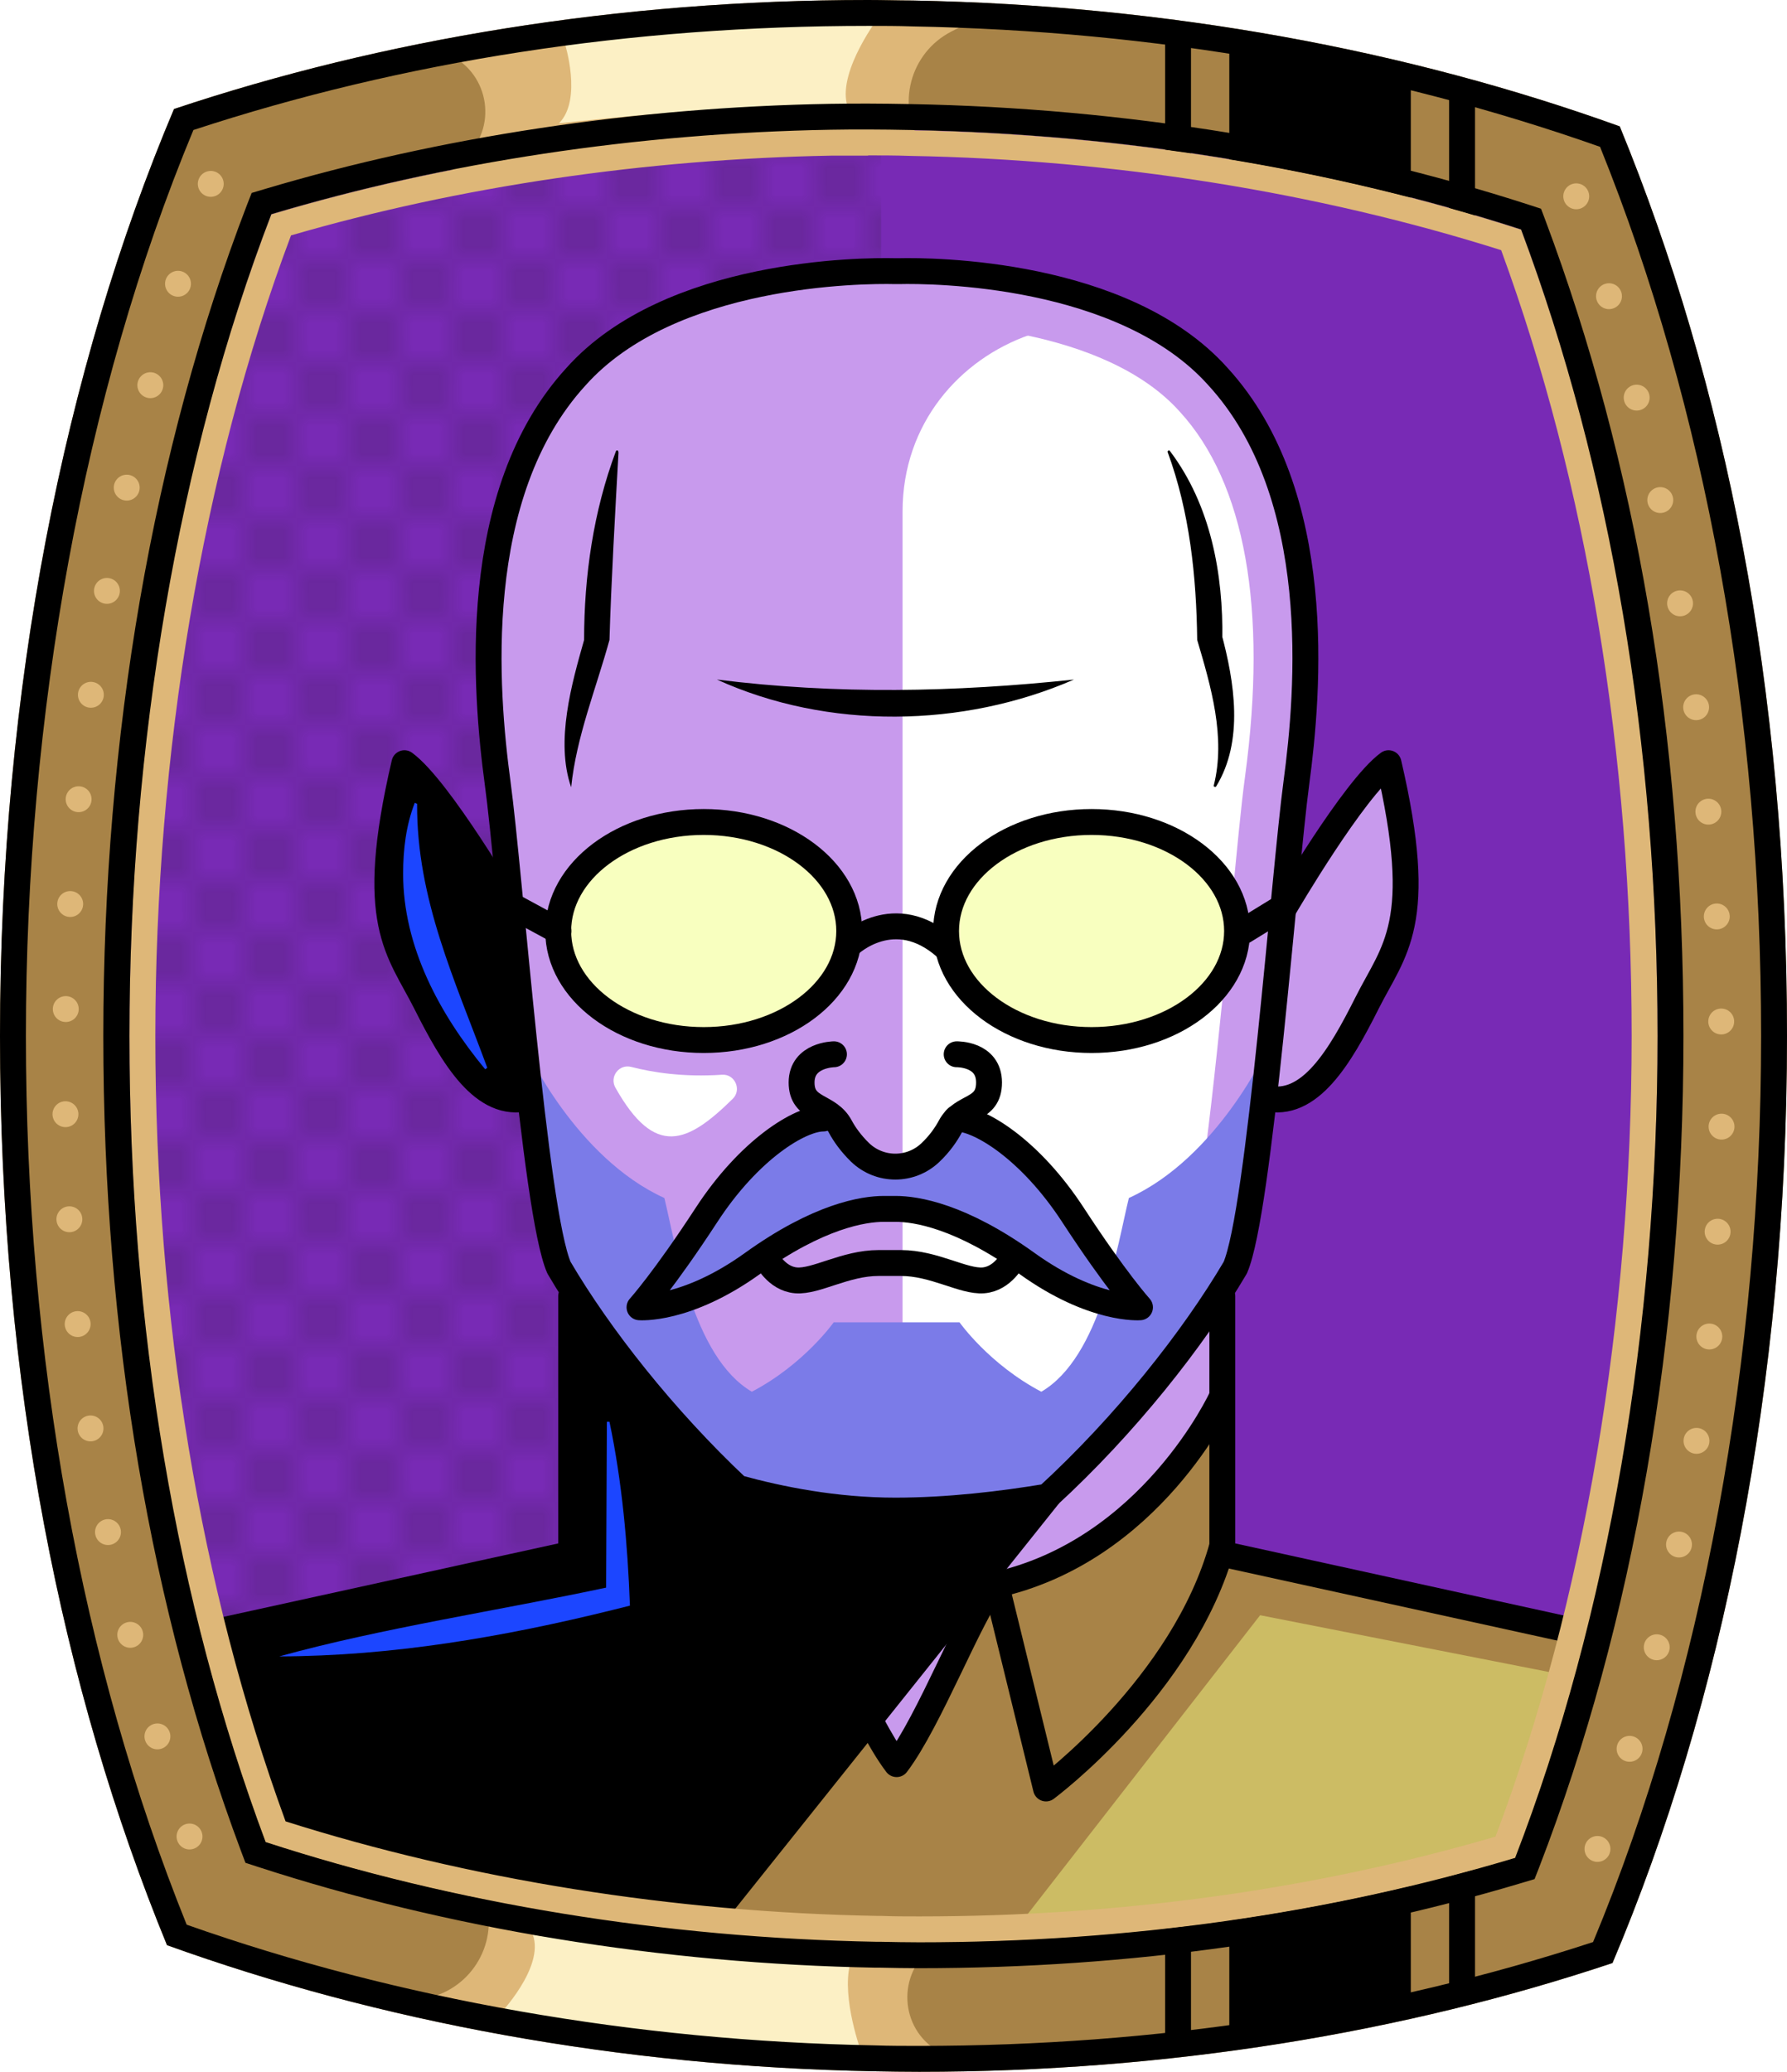 <?xml version="1.0" encoding="UTF-8"?><svg id="Capa_2" xmlns="http://www.w3.org/2000/svg" xmlns:xlink="http://www.w3.org/1999/xlink" viewBox="0 0 69.02 80"><defs><style>.cls-1{fill:#c89aed;}.cls-2{fill:#fff;}.cls-3{fill:#f8ffbf;}.cls-4{fill:#7b7be8;}.cls-5{fill:#a88347;}.cls-6{fill:#782ab5;}.cls-7{stroke-miterlimit:10;}.cls-7,.cls-8{stroke:#000;}.cls-7,.cls-8,.cls-9,.cls-10,.cls-11{fill:none;}.cls-12{fill:#1c46ff;}.cls-8,.cls-9{stroke-linecap:round;stroke-linejoin:round;}.cls-9{stroke:#deb778;stroke-dasharray:0 0 0 4.06;}.cls-13{fill:#deb778;}.cls-14{fill:url(#USGS_19_Inundación_de_tierra_2);}.cls-11{stroke:#1d1d1b;stroke-dasharray:0 0 2 2;stroke-width:.3px;}.cls-15{fill:#ccbc64;}.cls-16{fill:#fcf0c5;}</style><pattern id="USGS_19_Inundación_de_tierra_2" x="0" y="0" width="72" height="72" patternTransform="translate(-20.48 -16279) rotate(-90)" patternUnits="userSpaceOnUse" viewBox="0 0 72 72"><g><rect class="cls-10" width="72" height="72"/><g><line class="cls-11" x1="71" y1="71" x2="144.44" y2="71"/><line class="cls-11" x1="71" y1="67" x2="144.44" y2="67"/><line class="cls-11" x1="71" y1="63" x2="144.44" y2="63"/><line class="cls-11" x1="71" y1="59" x2="144.44" y2="59"/><line class="cls-11" x1="71" y1="55" x2="144.44" y2="55"/><line class="cls-11" x1="71" y1="51" x2="144.44" y2="51"/><line class="cls-11" x1="71" y1="47" x2="144.44" y2="47"/><line class="cls-11" x1="71" y1="43" x2="144.44" y2="43"/><line class="cls-11" x1="71" y1="39" x2="144.44" y2="39"/><line class="cls-11" x1="71" y1="35" x2="144.44" y2="35"/><line class="cls-11" x1="71" y1="31" x2="144.44" y2="31"/><line class="cls-11" x1="71" y1="27" x2="144.44" y2="27"/><line class="cls-11" x1="71" y1="23" x2="144.44" y2="23"/><line class="cls-11" x1="71" y1="19" x2="144.44" y2="19"/><line class="cls-11" x1="71" y1="15" x2="144.44" y2="15"/><line class="cls-11" x1="71" y1="11" x2="144.44" y2="11"/><line class="cls-11" x1="71" y1="7" x2="144.44" y2="7"/><line class="cls-11" x1="71" y1="3" x2="144.44" y2="3"/></g><g><line class="cls-11" x1="-1" y1="71" x2="72.44" y2="71"/><line class="cls-11" x1="-1" y1="67" x2="72.44" y2="67"/><line class="cls-11" x1="-1" y1="63" x2="72.44" y2="63"/><line class="cls-11" x1="-1" y1="59" x2="72.44" y2="59"/><line class="cls-11" x1="-1" y1="55" x2="72.44" y2="55"/><line class="cls-11" x1="-1" y1="51" x2="72.44" y2="51"/><line class="cls-11" x1="-1" y1="47" x2="72.44" y2="47"/><line class="cls-11" x1="-1" y1="43" x2="72.44" y2="43"/><line class="cls-11" x1="-1" y1="39" x2="72.44" y2="39"/><line class="cls-11" x1="-1" y1="35" x2="72.44" y2="35"/><line class="cls-11" x1="-1" y1="31" x2="72.44" y2="31"/><line class="cls-11" x1="-1" y1="27" x2="72.44" y2="27"/><line class="cls-11" x1="-1" y1="23" x2="72.44" y2="23"/><line class="cls-11" x1="-1" y1="19" x2="72.44" y2="19"/><line class="cls-11" x1="-1" y1="15" x2="72.44" y2="15"/><line class="cls-11" x1="-1" y1="11" x2="72.44" y2="11"/><line class="cls-11" x1="-1" y1="7" x2="72.44" y2="7"/><line class="cls-11" x1="-1" y1="3" x2="72.44" y2="3"/><line class="cls-11" x1="1.04" y1="69" x2="74.48" y2="69"/><line class="cls-11" x1="1.04" y1="65" x2="74.48" y2="65"/><line class="cls-11" x1="1.04" y1="61" x2="74.48" y2="61"/><line class="cls-11" x1="1.04" y1="57" x2="74.48" y2="57"/><line class="cls-11" x1="1.04" y1="53" x2="74.48" y2="53"/><line class="cls-11" x1="1.04" y1="49" x2="74.48" y2="49"/><line class="cls-11" x1="1.04" y1="45" x2="74.48" y2="45"/><line class="cls-11" x1="1.04" y1="41" x2="74.48" y2="41"/><line class="cls-11" x1="1.04" y1="37" x2="74.48" y2="37"/><line class="cls-11" x1="1.04" y1="33" x2="74.48" y2="33"/><line class="cls-11" x1="1.04" y1="29" x2="74.48" y2="29"/><line class="cls-11" x1="1.04" y1="25" x2="74.48" y2="25"/><line class="cls-11" x1="1.04" y1="21" x2="74.48" y2="21"/><line class="cls-11" x1="1.04" y1="17" x2="74.48" y2="17"/><line class="cls-11" x1="1.04" y1="13" x2="74.48" y2="13"/><line class="cls-11" x1="1.04" y1="9" x2="74.48" y2="9"/><line class="cls-11" x1="1.04" y1="5" x2="74.48" y2="5"/><line class="cls-11" x1="1.04" y1="1" x2="74.48" y2="1"/></g><g><line class="cls-11" x1="-73" y1="71" x2=".44" y2="71"/><line class="cls-11" x1="-73" y1="67" x2=".44" y2="67"/><line class="cls-11" x1="-73" y1="63" x2=".44" y2="63"/><line class="cls-11" x1="-73" y1="59" x2=".44" y2="59"/><line class="cls-11" x1="-73" y1="55" x2=".44" y2="55"/><line class="cls-11" x1="-73" y1="51" x2=".44" y2="51"/><line class="cls-11" x1="-73" y1="47" x2=".44" y2="47"/><line class="cls-11" x1="-73" y1="43" x2=".44" y2="43"/><line class="cls-11" x1="-73" y1="39" x2=".44" y2="39"/><line class="cls-11" x1="-73" y1="35" x2=".44" y2="35"/><line class="cls-11" x1="-73" y1="31" x2=".44" y2="31"/><line class="cls-11" x1="-73" y1="27" x2=".44" y2="27"/><line class="cls-11" x1="-73" y1="23" x2=".44" y2="23"/><line class="cls-11" x1="-73" y1="19" x2=".44" y2="19"/><line class="cls-11" x1="-73" y1="15" x2=".44" y2="15"/><line class="cls-11" x1="-73" y1="11" x2=".44" y2="11"/><line class="cls-11" x1="-73" y1="7" x2=".44" y2="7"/><line class="cls-11" x1="-73" y1="3" x2=".44" y2="3"/><line class="cls-11" x1="-70.96" y1="69" x2="2.48" y2="69"/><line class="cls-11" x1="-70.96" y1="65" x2="2.48" y2="65"/><line class="cls-11" x1="-70.96" y1="61" x2="2.48" y2="61"/><line class="cls-11" x1="-70.96" y1="57" x2="2.48" y2="57"/><line class="cls-11" x1="-70.96" y1="53" x2="2.48" y2="53"/><line class="cls-11" x1="-70.96" y1="49" x2="2.48" y2="49"/><line class="cls-11" x1="-70.96" y1="45" x2="2.48" y2="45"/><line class="cls-11" x1="-70.96" y1="41" x2="2.48" y2="41"/><line class="cls-11" x1="-70.96" y1="37" x2="2.48" y2="37"/><line class="cls-11" x1="-70.96" y1="33" x2="2.48" y2="33"/><line class="cls-11" x1="-70.96" y1="29" x2="2.48" y2="29"/><line class="cls-11" x1="-70.96" y1="25" x2="2.48" y2="25"/><line class="cls-11" x1="-70.96" y1="21" x2="2.48" y2="21"/><line class="cls-11" x1="-70.96" y1="17" x2="2.48" y2="17"/><line class="cls-11" x1="-70.96" y1="13" x2="2.48" y2="13"/><line class="cls-11" x1="-70.96" y1="9" x2="2.48" y2="9"/><line class="cls-11" x1="-70.96" y1="5" x2="2.48" y2="5"/><line class="cls-11" x1="-70.96" y1="1" x2="2.48" y2="1"/></g></g></pattern></defs><g id="BG"><g><path class="cls-6" d="M64.02,40c0,11.47-1.89,22.39-5.5,31.74-7.2,2.16-14.94,3.26-23.02,3.26-.49,0-.98-.01-1.47-.02h-.17c-8.18-.15-16.29-1.47-23.6-3.85-3.45-9.22-5.26-19.93-5.26-31.13s1.89-22.38,5.48-31.73c6.73-2.01,14.13-3.13,21.6-3.26,.48-.01,.97-.01,1.45-.01,.54,0,1.08,.01,1.63,.02,8.16,.15,16.27,1.47,23.59,3.84,3.46,9.24,5.27,19.95,5.27,31.14Z"/><path class="cls-14" d="M34.03,5.59V74.98h-.17c-8.18-.15-16.29-1.47-23.6-3.85-3.45-9.22-5.26-19.93-5.26-31.13s1.89-22.38,5.48-31.73c6.73-2.01,14.13-3.13,21.6-3.26,.65,.16,1.3,.36,1.95,.58Z"/></g></g><g id="Capa_10"><g><path class="cls-1" d="M61.57,62.92l-3.43,10.83-20.27,4.45-27.5-4.35-3.15-10.56,14.81-3.24-.05-5.75-.04-4.16-.93-1.76s-.09-1.85-.64-6.11c-2.04,.09-5.19-4.53-5.37-7.22-.19-2.69,1.2-5.09,1.2-5.09l3.52,4.63s-.65-5.1-.84-7.13c-.18-2.04-.37-8.98,3.25-12.78,3.61-3.8,12.22-5.74,19.72-3.33,7.4,2.4,8.24,8.51,8.7,11.57,.46,3.06-1.11,11.94-1.11,11.94l4.17-4.9s.83,2.31,.64,4.53c-.18,2.23-1.2,4.73-2.4,6.3-1.21,1.57-2.87,1.85-2.87,1.85l-1.02,5.28-.74,1.94,.04,4.38,.05,5.72,14.26,2.96Z"/><path class="cls-2" d="M34.86,58.21V19.75c0-6.8,8.85-9.93,12.77-4.38,.13,.19,.26,.38,.37,.58,3.53,6.08,1.27,20.49,1.27,20.49l-1.27,12.29s-6.64,8.2-7.63,8.9c-2.4,.71-5.51,.57-5.51,.57Z"/><path class="cls-4" d="M31.85,42.96s-1.41,.54-3.08,2.06-3.57,5.25-3.57,5.25c0,0,1.73-.43,4.17-1.84s3.68-2,5.36-1.84,8.01,3.63,8.98,3.68c-2.81-4.49-4.98-7.03-6.49-7.14-1.41,2.11-2.87,2.27-3.73,1.68s-1.62-1.84-1.62-1.84Z"/><path class="cls-5" d="M61.57,62.92l-3.43,10.83-20.27,4.45-27.5-4.35-3.15-10.56,14.81-3.24-.05-5.75c.62,.93,3.83,5.41,8.98,6.7,2.44,4.99,3.66,6.66,3.66,6.66l3.66-6.54s4.51-.39,8.98-6.88l.05,5.72,14.26,2.96Z"/><path d="M40.92,58.03l-15.18,19-14.73-3.82-3.26-10.57,14.28-2.59,.34-9.78,6.18,7.31s7.76,.79,12.37,.45Z"/><ellipse class="cls-3" cx="27.18" cy="35.95" rx="5.62" ry="4.21"/><ellipse class="cls-3" cx="42.16" cy="35.95" rx="5.62" ry="4.21"/><path class="cls-1" d="M34.2,12.47c.13,0,.23,0,.36,0h.17s.05,0,.05,0c.08,0,.18,0,.31,0,1.24,0,7.56,.16,10.48,3.43,2.52,2.75,3.39,7.61,2.52,14.07-.15,1.08-.33,3-.54,5.21-.39,4.01-1.1,11.4-1.63,12.89-1.57,2.62-3.92,5.51-6.38,7.85-1.81,.28-3.48,.42-4.95,.42-1.6,0-3.31-.23-5.08-.68-2.37-2.29-4.62-5.09-6.11-7.59-.53-1.47-1.24-8.79-1.62-12.76-.22-2.28-.41-4.24-.56-5.34-.87-6.46,0-11.33,2.54-14.09,2.9-3.24,9.22-3.41,10.46-3.41m.88-2c-.15,0-.27,0-.36,0h-.17c-.09,0-.21,0-.36,0-1.92,0-8.58,.3-11.95,4.07-4.16,4.54-3.5,12.19-3.03,15.69,.48,3.5,1.42,16.55,2.37,18.72,1.55,2.64,4.04,5.81,6.9,8.5,1.63,.45,3.77,.88,6.09,.88,2.05,0,4.13-.25,5.87-.54,3.01-2.76,5.64-6.09,7.26-8.84,.94-2.17,1.89-15.22,2.36-18.72,.47-3.5,1.13-11.15-3.03-15.69-3.37-3.77-10.03-4.07-11.95-4.07h0Zm-.36,0h0Z"/><path d="M20.05,35.73l-4.07-6.24s-1.45,3.8-.9,6.33,3.16,5.87,3.8,6.33,1.5,.12,1.5,.12l-.32-6.54Z"/><polygon class="cls-15" points="48.67 62.37 61.29 64.85 59.57 72.72 38.72 75.16 48.67 62.37"/><path class="cls-2" d="M24.39,41.2c.81,.21,2.01,.4,3.49,.3,.5-.04,.78,.58,.42,.93-1.75,1.72-3,2.29-4.53-.43-.24-.42,.14-.93,.62-.8Z"/><path class="cls-4" d="M48.94,40.51s-1.91,4.19-5.34,5.75c-.44,1.79-1.09,6.14-3.38,7.48-2.02-1.06-3.16-2.68-3.16-2.68h-1.31s-2.24,0-2.24,0h-1.31s-1.14,1.62-3.16,2.68c-2.29-1.34-2.94-5.69-3.38-7.48-3.43-1.56-5.34-5.75-5.34-5.75,0,0,.8,7.1,1.36,8.83,1.45,3.24,6.82,8.1,6.82,8.1,0,0,6.58,1.44,12.16,.27,4.24-3.24,7.31-9.38,7.31-9.38l.98-7.83Z"/><path class="cls-8" d="M34.73,10.47h-.17c-1.24-.03-8.68,.01-12.31,4.07-4.16,4.54-3.5,12.19-3.03,15.69,.48,3.5,1.42,16.55,2.37,18.72,1.55,2.64,4.04,5.81,6.9,8.5,1.63,.45,3.77,.88,6.09,.88,2.05,0,4.13-.25,5.87-.54,3.01-2.76,5.64-6.09,7.26-8.84,.94-2.17,1.89-15.22,2.36-18.72s1.13-11.15-3.03-15.69c-3.63-4.06-11.07-4.1-12.31-4.07h-.17"/><path class="cls-8" d="M19.63,35.02s-2.67-4.57-4.01-5.55c-1.45,6.21-.21,7.19,.83,9.26s2.22,4.09,3.93,3.67"/><path class="cls-8" d="M49.62,35.02s2.67-4.57,4.01-5.55c1.45,6.21,.21,7.19-.83,9.26s-2.22,4.09-3.93,3.67"/><ellipse class="cls-8" cx="27.18" cy="35.95" rx="5.62" ry="4.21"/><ellipse class="cls-8" cx="42.16" cy="35.95" rx="5.62" ry="4.21"/><line class="cls-8" x1="19.78" y1="34.98" x2="21.57" y2="35.95"/><line class="cls-8" x1="49.62" y1="34.98" x2="48.04" y2="35.95"/><path class="cls-8" d="M32.8,36.48s1.74-1.67,3.74,.11"/><path class="cls-8" d="M36.95,40.71s1.25-.03,1.25,1.09-1.05,.85-1.5,1.71c-.15,.28-.4,.65-.76,.99-.76,.73-1.96,.73-2.72,0-.36-.35-.61-.71-.76-.99-.45-.86-1.5-.63-1.5-1.71s1.25-1.09,1.25-1.09"/><path class="cls-8" d="M36.93,43.19c.9,0,2.86,1.19,4.51,3.72s2.59,3.57,2.59,3.57c0,0-1.8,.15-4.36-1.69s-4.29-2.11-5.08-2.11h-.45c-.79,0-2.52,.27-5.08,2.11s-4.36,1.69-4.36,1.69c0,0,.94-1.04,2.59-3.57s3.61-3.72,4.51-3.72"/><path class="cls-8" d="M39.14,48.57s-.39,.81-1.16,.87-1.9-.67-3.18-.67h-.87c-1.28,0-2.41,.73-3.18,.67s-1.16-.87-1.16-.87"/><path d="M23.89,17.46c-.12,2.13-.29,5.15-.35,7.25-.52,1.89-1.28,3.74-1.48,5.69-.62-1.78,.03-4.03,.5-5.69,0-2.47,.36-4.97,1.23-7.29,.03-.06,.11-.02,.09,.04h0Z"/><path d="M45.19,17.42c1.57,2.08,2.06,4.74,2.02,7.29,0,0-.04-.27-.04-.27,.51,1.89,.88,4.17-.2,5.93-.03,.04-.11,0-.09-.04,.47-1.86-.11-3.83-.64-5.62-.03-2.45-.29-4.94-1.14-7.25-.02-.05,.06-.1,.09-.04h0Z"/><path d="M27.69,26.24c4.61,.58,9.18,.49,13.79,0-4.29,1.87-9.51,1.95-13.79,0h0Z"/><polyline class="cls-8" points="22.06 50.05 22.06 60 6.65 63.38"/><path class="cls-8" d="M30.74,61.42l-1.87,7.64s-5.32-3.95-6.81-9.37"/><polyline class="cls-8" points="47.21 50.05 47.21 60 62.62 63.38"/><path class="cls-8" d="M47.18,53.97s-2.73,5.95-8.81,7.25c-.91,1.13-2.47,5.23-3.74,6.9-1.27-1.67-2.83-5.77-3.74-6.9-6.08-1.3-8.81-7.25-8.81-7.25"/><path class="cls-8" d="M38.53,61.42l1.87,7.64s5.32-3.95,6.81-9.37"/><path class="cls-12" d="M23.54,54.9c.49,2.34,.7,4.72,.79,7.1,0,0-.68,.17-.68,.17-4.21,1.04-8.52,1.78-12.86,1.79,3.93-1.09,8.53-1.78,12.69-2.67,0,0-.07,.08-.07,.08l.03-6.47s.1,0,.1,0h0Z"/><path class="cls-12" d="M16.11,31.04c-.02,3.68,1.47,6.83,2.71,10.19,0,0-.08,.06-.08,.06-1.76-2.13-3.17-4.73-3.17-7.55,0-.93,.11-1.87,.45-2.74l.09,.04h0Z"/></g></g><g id="Frame"><g><path class="cls-5" d="M62.56,4.88C54.4,1.94,45.12,.2,35.25,.02c-.57-.01-1.15-.02-1.72-.02C23.88,0,14.77,1.52,6.72,4.21,2.49,14.22,0,26.6,0,40s2.39,25.22,6.45,35.11c8.16,2.94,17.45,4.69,27.32,4.87,.58,.01,1.15,.02,1.73,.02,9.63,0,18.73-1.51,26.78-4.2,4.24-10.01,6.74-22.39,6.74-35.8s-2.4-25.24-6.46-35.12Zm-4.04,66.86c-7.2,2.16-14.94,3.26-23.02,3.26-.49,0-.98-.01-1.47-.02h-.17c-8.18-.15-16.29-1.47-23.6-3.85-3.45-9.22-5.26-19.93-5.26-31.13s1.89-22.38,5.48-31.73c6.73-2.01,14.13-3.13,21.6-3.26,.48-.01,.97-.01,1.45-.01,.54,0,1.08,.01,1.63,.02,8.16,.15,16.27,1.47,23.59,3.84,3.46,9.24,5.27,19.95,5.27,31.14s-1.89,22.39-5.5,31.74Z"/><path class="cls-13" d="M17.21,2.06h0c1.63,.63,2.06,2.75,.81,3.97l-1.26,1.22s8.35-2.37,18.84-1.69h0c-1-1.49-.45-3.52,1.14-4.34l1-.51S28.26-.43,17.21,2.06Z"/><path class="cls-16" d="M21.81,1.66s.7,2.18-.22,3.1c3.77-.41,7.98-.74,11.12-.74-.33-1.33,1.26-3.4,1.26-3.4,0,0-6.17-.26-12.16,1.03Z"/><path class="cls-13" d="M36.25,79.21h0c-1.52-.87-1.62-3.03-.2-4.04l1.43-1.02s-8.61,1.07-18.88-1.19h0c.76,1.63-.09,3.55-1.79,4.11l-1.07,.36s9.19,2.56,20.5,1.78Z"/><path class="cls-16" d="M19.28,77.8s1.76-1.83,1.3-3.09c4.43,.69,9.11,1.14,12.25,1.14-.33,1.33,.44,3.4,.44,3.4,0,0-8-.16-13.99-1.45Z"/><polygon points="47.48 1.77 47.48 6.73 54.49 8.44 54.49 2.62 47.48 1.77"/><line class="cls-7" x1="45.5" y1="1.23" x2="45.5" y2="6.29"/><line class="cls-7" x1="56.47" y1="3.67" x2="56.47" y2="8.73"/><polygon points="47.48 78.74 47.48 73.78 54.49 72.07 54.49 77.88 47.48 78.74"/><line class="cls-7" x1="45.5" y1="79.28" x2="45.5" y2="74.21"/><line class="cls-7" x1="56.47" y1="76.84" x2="56.47" y2="71.77"/><path d="M33.53,1c.56,0,1.14,0,1.7,.02,9.39,.17,18.33,1.74,26.57,4.65,4.07,10.08,6.22,21.94,6.22,34.33s-2.24,24.79-6.49,34.99c-8.12,2.66-16.87,4.01-26.03,4.01-.56,0-1.12,0-1.71-.02-9.25-.17-18.42-1.78-26.58-4.66C3.15,64.25,1,52.39,1,40S3.23,15.21,7.47,5.02C15.6,2.35,24.37,1,33.53,1m0-1C23.88,0,14.77,1.52,6.72,4.21,2.49,14.22,0,26.6,0,40s2.39,25.22,6.45,35.11c8.16,2.94,17.45,4.69,27.32,4.87,.58,.01,1.15,.02,1.73,.02,9.63,0,18.73-1.51,26.78-4.2,4.24-10.01,6.74-22.39,6.74-35.8s-2.4-25.24-6.46-35.12C54.4,1.94,45.12,.2,35.25,.02c-.57,0-1.15-.02-1.72-.02h0Z"/><path class="cls-13" d="M33.53,6c.52,0,1.04,0,1.61,.02,7.87,.14,15.75,1.4,22.84,3.64,3.3,9,5.04,19.47,5.04,30.34s-1.82,21.82-5.26,30.92c-6.98,2.04-14.47,3.08-22.26,3.08-.48,0-.97,0-1.47-.02h-.15c-7.89-.14-15.78-1.41-22.85-3.65-3.29-8.99-5.03-19.46-5.03-30.33s1.81-21.79,5.24-30.91c6.5-1.89,13.7-2.95,20.86-3.08,.47,0,.96,0,1.43,0m0-1c-.48,0-.97,0-1.45,.01-7.47,.13-14.87,1.25-21.6,3.26-3.59,9.35-5.48,20.26-5.48,31.73s1.81,21.91,5.26,31.13c7.31,2.38,15.42,3.7,23.6,3.85h.17c.49,.01,.98,.02,1.47,.02,8.08,0,15.82-1.1,23.02-3.26,3.61-9.35,5.5-20.27,5.5-31.74s-1.81-21.9-5.27-31.14c-7.32-2.37-15.43-3.69-23.59-3.84-.55,0-1.09-.02-1.63-.02h0Z"/><path class="cls-9" d="M8.14,7.1s-12.66,32.94,0,66.06"/><path class="cls-9" d="M60.88,7.58s12.66,32.94,0,66.06"/></g><path d="M33.53,5c.54,0,1.08,.01,1.63,.02,8.16,.15,16.27,1.47,23.59,3.84,3.46,9.24,5.27,19.95,5.27,31.14s-1.89,22.39-5.5,31.74c-7.2,2.16-14.94,3.26-23.02,3.26-.49,0-.98-.01-1.47-.02h-.17c-8.18-.15-16.29-1.47-23.6-3.85-3.45-9.22-5.26-19.93-5.26-31.13s1.89-22.38,5.48-31.73c6.73-2.01,14.13-3.13,21.6-3.26,.48-.01,.97-.01,1.45-.01m0-1c-.49,0-.98,0-1.47,.01-7.51,.13-15.07,1.27-21.87,3.3l-.47,.14-.18,.46c-3.63,9.45-5.55,20.55-5.55,32.09s1.84,22.17,5.32,31.48l.17,.45,.46,.15c7.37,2.4,15.63,3.75,23.89,3.9h.19c.48,.01,.97,.02,1.47,.02,8.16,0,16-1.11,23.31-3.3l.47-.14,.18-.46c3.64-9.43,5.57-20.53,5.57-32.1s-1.84-22.17-5.33-31.49l-.17-.45-.46-.15c-7.39-2.39-15.65-3.74-23.88-3.89-.58-.01-1.12-.02-1.65-.02h0Z"/></g></svg>